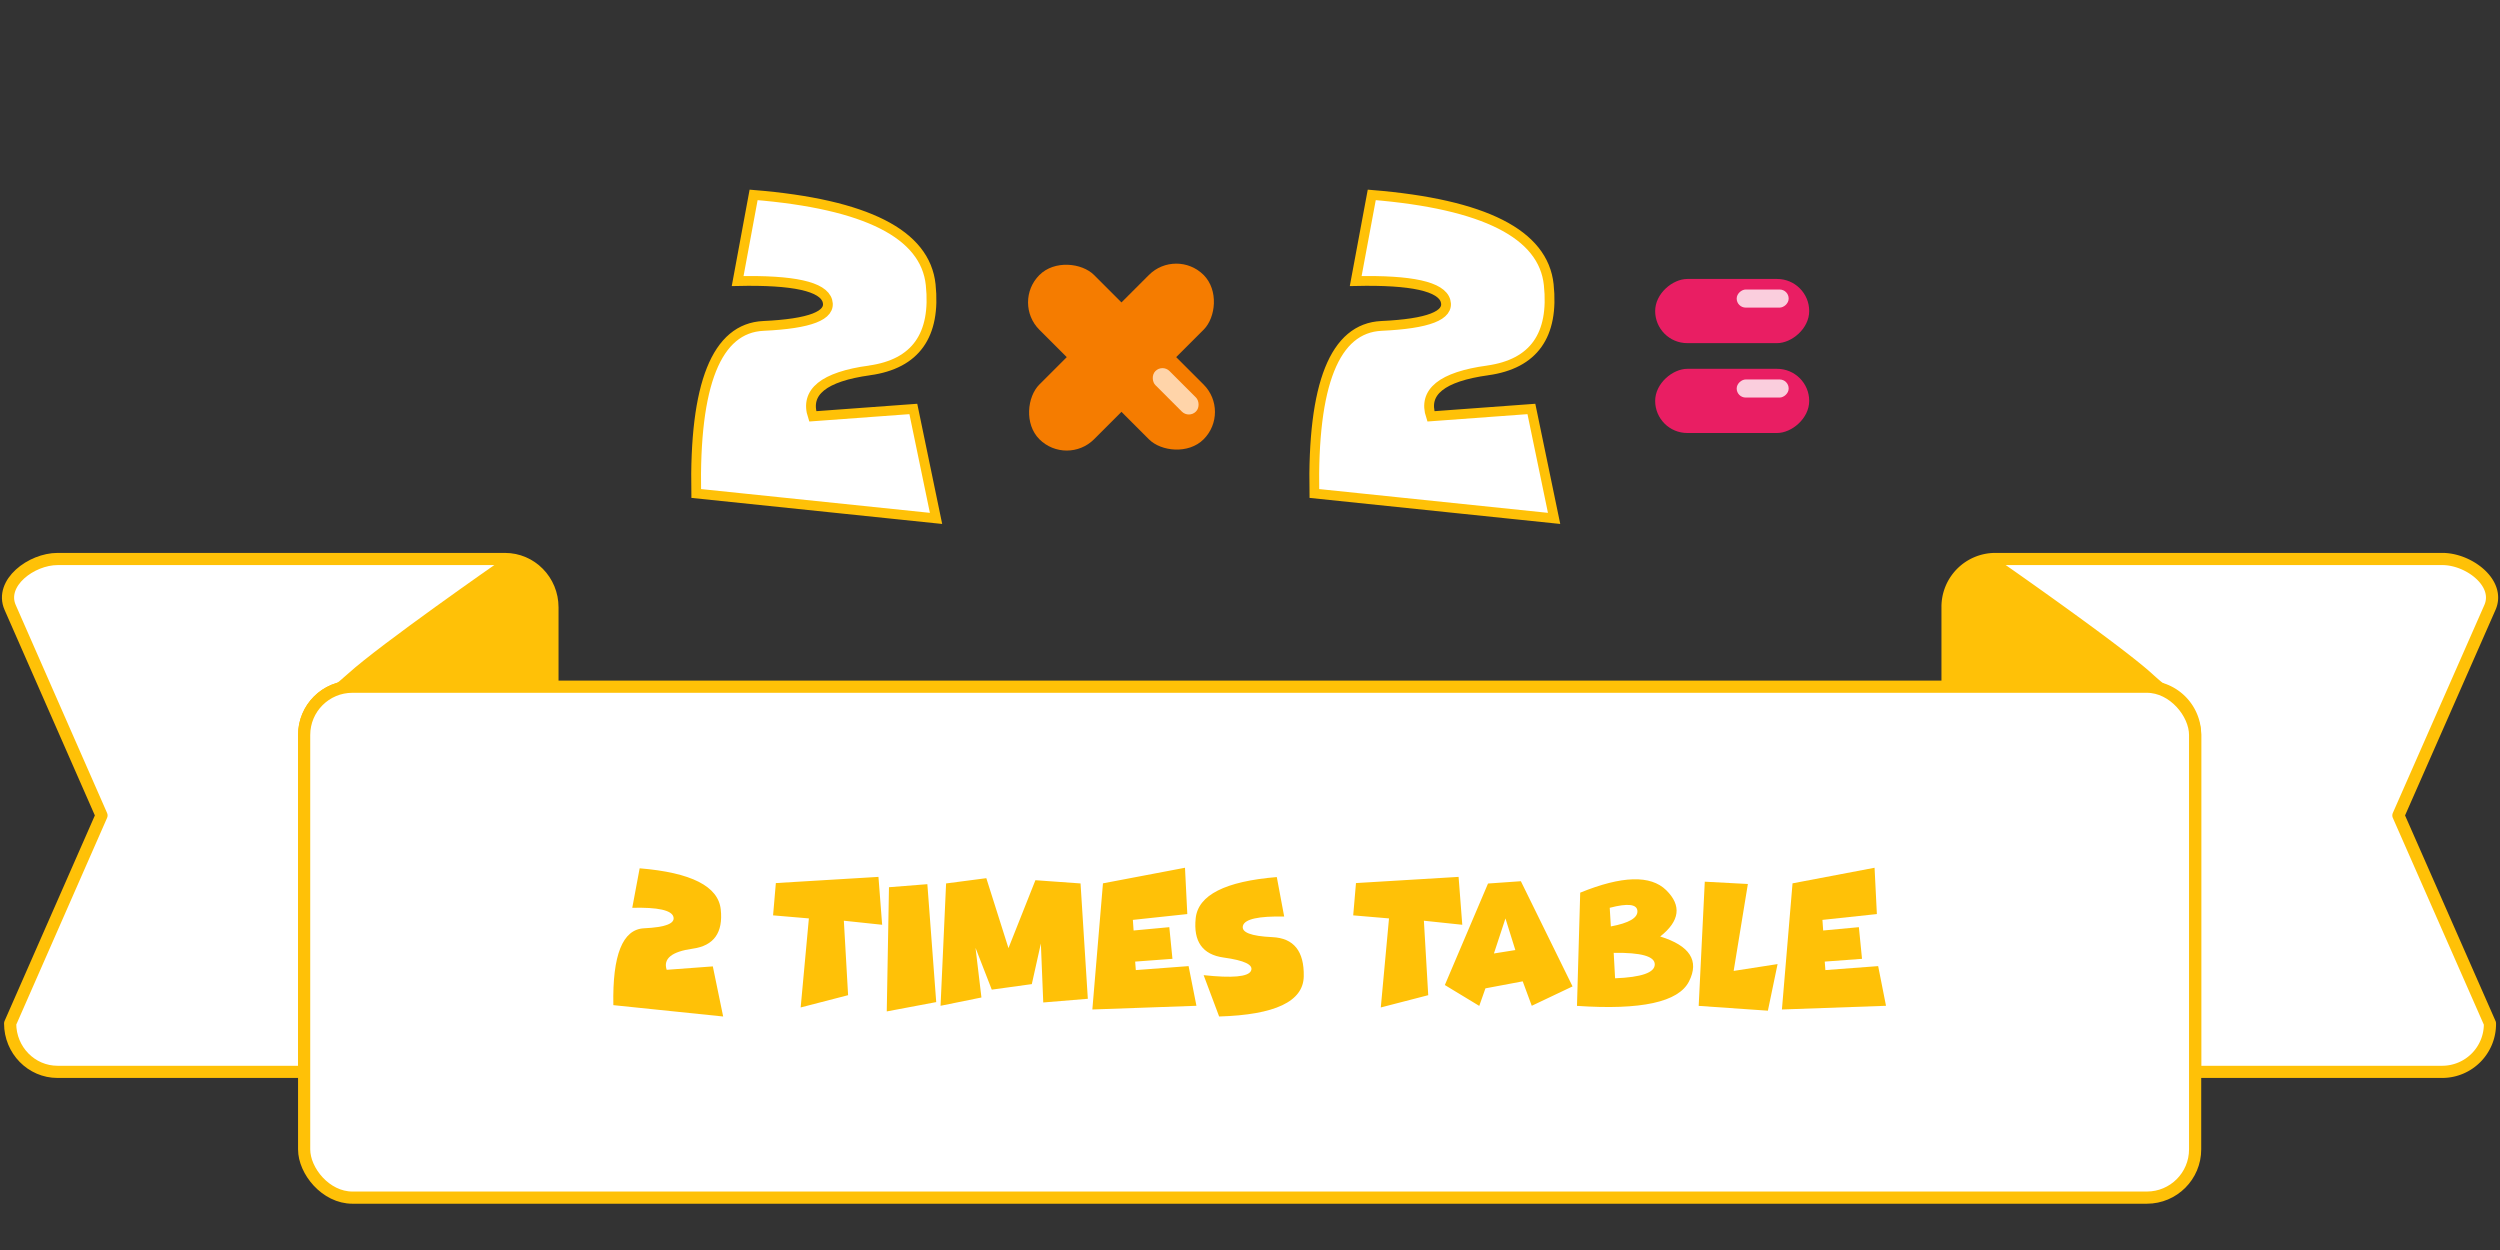 <svg xmlns="http://www.w3.org/2000/svg" viewBox="0 0 270.93 135.47">
  <rect x="0" y="0" width="270.93" height="135.47" fill="#333333" stroke="none"/>
  <g>
    <path fill="#fff" stroke="#ffc107" stroke-linecap="round" stroke-linejoin="round" stroke-width="1.32" d="M216.2 60.58a5.18 5.18 0 0 0-5.14 5.25v8.59h21.6c2.9 0 5.23 2.33 5.23 5.22v36.52h26.8a5.18 5.18 0 0 0 5.15-5.25l-9.92-22.54 9.92-22.54c1.16-2.65-2.3-5.25-5.15-5.25z"/>
    <path fill="#ffc107" d="M215.78 60.48c-2.15-.1-4.69 3.24-4.69 5.7v8.24h23.78c-.5-.4-1.06-.87-1.68-1.44-3.48-3.15-16.28-12.06-16.28-12.06a1.92 1.92 0 0 0-1.13-.44z"/>
    <g>
      <path fill="#fff" stroke="#ffc107" stroke-linecap="round" stroke-linejoin="round" stroke-width="1.32" d="M6.24 60.58c-2.85 0-6.3 2.6-5.14 5.25L11 88.37 1.1 110.91c0 2.9 2.3 5.25 5.14 5.25h26.72V79.64c0-2.9 2.33-5.22 5.23-5.22h21.68v-8.6c0-2.9-2.3-5.24-5.15-5.24z"/>
      <path fill="#ffc107" d="M55.15 60.48c-.4.02-.78.15-1.13.44 0 0-12.8 8.91-16.27 12.06-.63.57-1.19 1.03-1.7 1.44h23.79v-8.23c0-2.47-2.54-5.81-4.69-5.71z"/>
    </g>
    <rect width="204.93" height="55.37" x="32.96" y="74.42" fill="#fff" stroke="#ffc107" stroke-linecap="round" stroke-linejoin="round" stroke-width="1.32" ry="5.23"/>
  </g>
  <g fill="#ffc107" stroke-width=".26" aria-label="2 times table" font-family="Funhouse" font-size="19.4" font-weight="400" letter-spacing="0" style="line-height:1.25;-inkscape-font-specification:'Funhouse, Normal';font-variant-ligatures:normal;font-variant-caps:normal;font-variant-numeric:normal;font-feature-settings:normal;text-align:start" word-spacing="0">
    <path d="M75.07 102.81q-3.42.48-2.82 2.29l5-.37 1.12 5.43-11.9-1.23q-.16-8.16 3.33-8.33 3.48-.16 3.18-1.24-.3-1.08-4.46-.98l.8-4.28q8.39.69 8.79 4.46.4 3.77-3.04 4.25zM91.45 99.78l.46 8.07-5.14 1.33.89-9.65-3.88-.33.3-3.5 11.12-.67.4 5.19zM100.5 95.82l.96 12.78-5.36 1.01.24-13.46zM117.1 95.74l.79 12.5-4.83.4-.26-6.39-.98 4.4-4.34.6-1.76-4.53.64 5.38-4.43.9.6-13.26 4.36-.57 2.4 7.58 2.92-7.36zM128.42 94.04l.25 5.02-5.9.63.08 1.15 3.87-.36.34 3.43-4.04.3.07.92 5.72-.43.85 4.3-11.28.4 1.15-13.67z" style="-inkscape-font-specification:'Funhouse, Normal';font-variant-ligatures:normal;font-variant-caps:normal;font-variant-numeric:normal;font-feature-settings:normal;text-align:start"/>
    <path d="M132.6 103.77q-3.42-.48-3.02-4.26.4-3.77 8.79-4.46l.8 4.28q-4.16-.09-4.47.99-.3 1.08 3.19 1.24 3.48.16 3.4 4.25-.07 4.08-9.17 4.35l-1.68-4.48q4.66.5 5.13-.46.46-.98-2.97-1.45zM154.31 99.78l.47 8.07-5.14 1.33.89-9.65-3.88-.33.3-3.5 11.12-.67.4 5.19zM160.98 107.11l-.67 1.9-3.73-2.26 4.68-11 3.56-.25 5.6 11.4L166 109l-.98-2.65zm3.24-4.15l-1.07-3.43-1.25 3.8zM174.57 100.4q2.94-.55 2.88-1.67-.06-1.12-3-.35zm.46 5.62q4.29-.17 4.3-1.5.02-1.32-4.45-1.26zm-4.13 2.99l.35-12.27q6.78-2.76 9.32-.27 2.54 2.5-.65 5.02 4.83 1.5 3.12 4.87-1.7 3.36-12.14 2.65z" style="-inkscape-font-specification:'Funhouse, Normal';font-variant-ligatures:normal;font-variant-caps:normal;font-variant-numeric:normal;font-feature-settings:normal;text-align:start"/>
    <path d="M184.75 95.55l4.67.25-1.54 9.42 4.76-.74-1.05 5.05-7.5-.52zM203.15 94.04l.25 5.02-5.9.63.08 1.15 3.87-.36.34 3.43-4.04.3.07.92 5.72-.43.85 4.3-11.28.4 1.15-13.67z" style="-inkscape-font-specification:'Funhouse, Normal';font-variant-ligatures:normal;font-variant-caps:normal;font-variant-numeric:normal;font-feature-settings:normal;text-align:start"/>
  </g>
  <g>
    <g style="line-height:1.25;-inkscape-font-specification:'Funhouse, Normal';font-variant-ligatures:normal;font-variant-caps:normal;font-variant-numeric:normal;font-feature-settings:normal;text-align:start">
      <path fill="#fff" stroke="#ffc107" stroke-width="1.06" d="M94.24 40.14q-7.46 1.03-6.16 4.98l10.9-.8 2.46 11.86-25.99-2.7q-.33-17.8 7.28-18.16 7.6-.35 6.94-2.7-.66-2.36-9.73-2.16l1.73-9.34q18.32 1.5 19.19 9.73.86 8.23-6.62 9.29z" aria-label="2" font-family="Funhouse" font-size="42.33" font-weight="400" letter-spacing="0" style="-inkscape-font-specification:'Funhouse, Normal';font-variant-ligatures:normal;font-variant-caps:normal;font-variant-numeric:normal;font-feature-settings:normal;text-align:start" word-spacing="0"/>
    </g>
    <g transform="matrix(0 .887 -.887 0 -119.74 661.82)">
      <rect width="7.84" height="18.82" x="-712.05" y="-356.04" fill="#e91e63" ry="3.92"/>
      <rect width="7.84" height="18.82" x="-701.07" y="-356.04" fill="#e91e63" ry="3.92"/>
      <rect width="2.21" height="6.35" x="-710.76" y="-353.53" fill="#facedd" ry="1.1"/>
      <rect width="2.21" height="6.35" x="-699.77" y="-353.53" fill="#facedd" ry="1.1"/>
    </g>
    <g transform="matrix(.977 0 0 .977 -260.25 795.24)">
      <g fill="#f57c00" transform="rotate(45 327.21 -723.68) scale(1.095)">
        <rect width="7.84" height="23.53" x="303.23" y="-746.43" ry="3.92"/>
        <rect width="7.84" height="23.53" x="-738.58" y="-318.92" ry="3.92" transform="rotate(90)"/>
      </g>
      <rect width="2.21" height="6.35" x="-826.54" y="-267.47" fill="#ffd4a9" ry="1.1" transform="scale(-1 1) rotate(45)"/>
    </g>
    <g style="line-height:1.25;-inkscape-font-specification:'Funhouse, Normal';font-variant-ligatures:normal;font-variant-caps:normal;font-variant-numeric:normal;font-feature-settings:normal;text-align:start">
      <path fill="#fff" stroke="#ffc107" stroke-width="1.06" d="M161.23 40.14q-7.47 1.03-6.16 4.98l10.89-.8 2.46 11.86-25.98-2.7q-.33-17.8 7.27-18.16 7.61-.35 6.95-2.7-.66-2.36-9.74-2.16l1.74-9.34q18.31 1.5 19.18 9.73.87 8.23-6.61 9.29z" aria-label="2" font-family="Funhouse" font-size="42.33" font-weight="400" letter-spacing="0" style="-inkscape-font-specification:'Funhouse, Normal';font-variant-ligatures:normal;font-variant-caps:normal;font-variant-numeric:normal;font-feature-settings:normal;text-align:start" word-spacing="0"/>
    </g>
  </g>
</svg>
